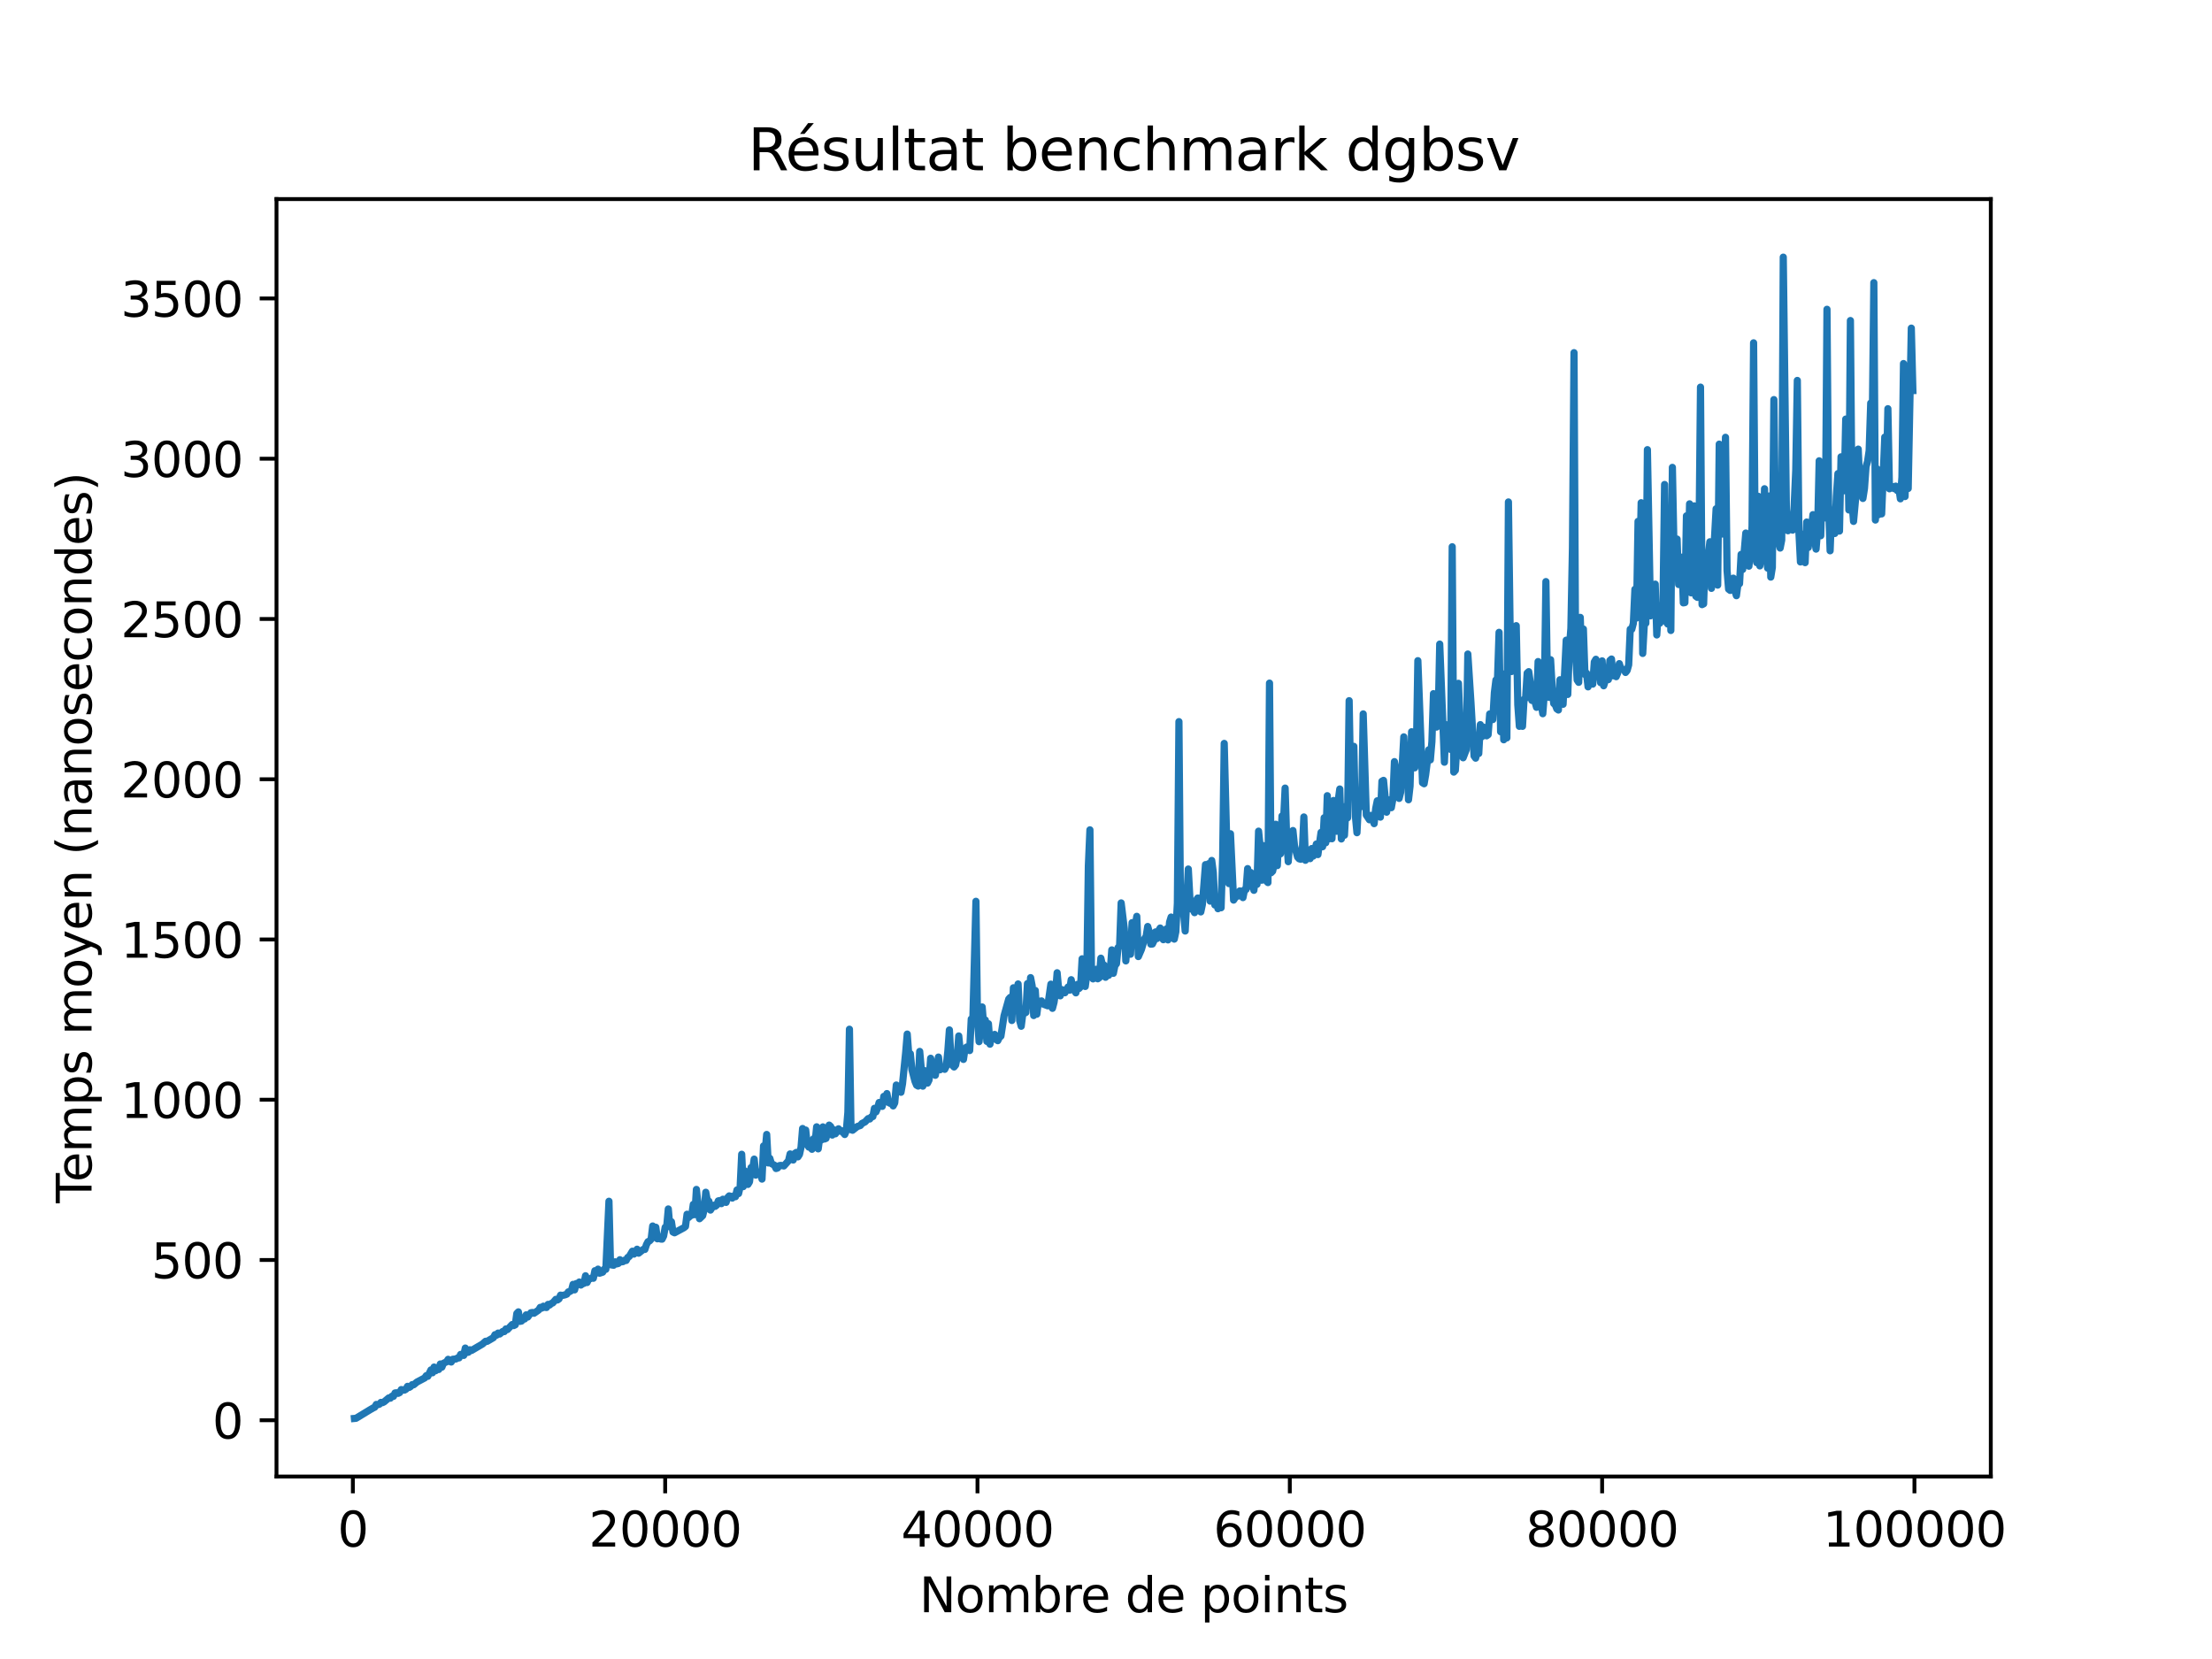 <?xml version="1.0" encoding="utf-8" standalone="no"?>
<!DOCTYPE svg PUBLIC "-//W3C//DTD SVG 1.1//EN"
  "http://www.w3.org/Graphics/SVG/1.1/DTD/svg11.dtd">
<svg xmlns:xlink="http://www.w3.org/1999/xlink" width="460.8pt" height="345.6pt" viewBox="0 0 460.8 345.6" xmlns="http://www.w3.org/2000/svg" version="1.1">
 <defs>
  <style type="text/css">*{stroke-linejoin: round; stroke-linecap: butt}</style>
 </defs>
 <g id="figure_1">
  <g id="patch_1">
   <path d="M 0 345.6 
L 460.8 345.6 
L 460.8 0 
L 0 0 
z
" style="fill: #ffffff"/>
  </g>
  <g id="axes_1">
   <g id="patch_2">
    <path d="M 57.6 307.584 
L 414.72 307.584 
L 414.72 41.472 
L 57.6 41.472 
z
" style="fill: #ffffff"/>
   </g>
   <g id="matplotlib.axis_1">
    <g id="xtick_1">
     <g id="line2d_1">
      <defs>
       <path id="m76b3c81b73" d="M 0 0 
L 0 3.5 
" style="stroke: #000000; stroke-width: 0.8"/>
      </defs>
      <g>
       <use xlink:href="#m76b3c81b73" x="73.507" y="307.584" style="stroke: #000000; stroke-width: 0.8"/>
      </g>
     </g>
     <g id="text_1">
      <!-- 0 -->
      <g transform="translate(70.326 322.182) scale(0.1 -0.1)">
       <defs>
        <path id="DejaVuSans-30" d="M 2034 4250 
Q 1547 4250 1301 3770 
Q 1056 3291 1056 2328 
Q 1056 1369 1301 889 
Q 1547 409 2034 409 
Q 2525 409 2770 889 
Q 3016 1369 3016 2328 
Q 3016 3291 2770 3770 
Q 2525 4250 2034 4250 
z
M 2034 4750 
Q 2819 4750 3233 4129 
Q 3647 3509 3647 2328 
Q 3647 1150 3233 529 
Q 2819 -91 2034 -91 
Q 1250 -91 836 529 
Q 422 1150 422 2328 
Q 422 3509 836 4129 
Q 1250 4750 2034 4750 
z
" transform="scale(0.016)"/>
       </defs>
       <use xlink:href="#DejaVuSans-30"/>
      </g>
     </g>
    </g>
    <g id="xtick_2">
     <g id="line2d_2">
      <g>
       <use xlink:href="#m76b3c81b73" x="138.568" y="307.584" style="stroke: #000000; stroke-width: 0.8"/>
      </g>
     </g>
     <g id="text_2">
      <!-- 20000 -->
      <g transform="translate(122.662 322.182) scale(0.1 -0.1)">
       <defs>
        <path id="DejaVuSans-32" d="M 1228 531 
L 3431 531 
L 3431 0 
L 469 0 
L 469 531 
Q 828 903 1448 1529 
Q 2069 2156 2228 2338 
Q 2531 2678 2651 2914 
Q 2772 3150 2772 3378 
Q 2772 3750 2511 3984 
Q 2250 4219 1831 4219 
Q 1534 4219 1204 4116 
Q 875 4013 500 3803 
L 500 4441 
Q 881 4594 1212 4672 
Q 1544 4750 1819 4750 
Q 2544 4750 2975 4387 
Q 3406 4025 3406 3419 
Q 3406 3131 3298 2873 
Q 3191 2616 2906 2266 
Q 2828 2175 2409 1742 
Q 1991 1309 1228 531 
z
" transform="scale(0.016)"/>
       </defs>
       <use xlink:href="#DejaVuSans-32"/>
       <use xlink:href="#DejaVuSans-30" x="63.623"/>
       <use xlink:href="#DejaVuSans-30" x="127.246"/>
       <use xlink:href="#DejaVuSans-30" x="190.869"/>
       <use xlink:href="#DejaVuSans-30" x="254.492"/>
      </g>
     </g>
    </g>
    <g id="xtick_3">
     <g id="line2d_3">
      <g>
       <use xlink:href="#m76b3c81b73" x="203.629" y="307.584" style="stroke: #000000; stroke-width: 0.8"/>
      </g>
     </g>
     <g id="text_3">
      <!-- 40000 -->
      <g transform="translate(187.723 322.182) scale(0.1 -0.1)">
       <defs>
        <path id="DejaVuSans-34" d="M 2419 4116 
L 825 1625 
L 2419 1625 
L 2419 4116 
z
M 2253 4666 
L 3047 4666 
L 3047 1625 
L 3713 1625 
L 3713 1100 
L 3047 1100 
L 3047 0 
L 2419 0 
L 2419 1100 
L 313 1100 
L 313 1709 
L 2253 4666 
z
" transform="scale(0.016)"/>
       </defs>
       <use xlink:href="#DejaVuSans-34"/>
       <use xlink:href="#DejaVuSans-30" x="63.623"/>
       <use xlink:href="#DejaVuSans-30" x="127.246"/>
       <use xlink:href="#DejaVuSans-30" x="190.869"/>
       <use xlink:href="#DejaVuSans-30" x="254.492"/>
      </g>
     </g>
    </g>
    <g id="xtick_4">
     <g id="line2d_4">
      <g>
       <use xlink:href="#m76b3c81b73" x="268.691" y="307.584" style="stroke: #000000; stroke-width: 0.8"/>
      </g>
     </g>
     <g id="text_4">
      <!-- 60000 -->
      <g transform="translate(252.784 322.182) scale(0.1 -0.1)">
       <defs>
        <path id="DejaVuSans-36" d="M 2113 2584 
Q 1688 2584 1439 2293 
Q 1191 2003 1191 1497 
Q 1191 994 1439 701 
Q 1688 409 2113 409 
Q 2538 409 2786 701 
Q 3034 994 3034 1497 
Q 3034 2003 2786 2293 
Q 2538 2584 2113 2584 
z
M 3366 4563 
L 3366 3988 
Q 3128 4100 2886 4159 
Q 2644 4219 2406 4219 
Q 1781 4219 1451 3797 
Q 1122 3375 1075 2522 
Q 1259 2794 1537 2939 
Q 1816 3084 2150 3084 
Q 2853 3084 3261 2657 
Q 3669 2231 3669 1497 
Q 3669 778 3244 343 
Q 2819 -91 2113 -91 
Q 1303 -91 875 529 
Q 447 1150 447 2328 
Q 447 3434 972 4092 
Q 1497 4750 2381 4750 
Q 2619 4750 2861 4703 
Q 3103 4656 3366 4563 
z
" transform="scale(0.016)"/>
       </defs>
       <use xlink:href="#DejaVuSans-36"/>
       <use xlink:href="#DejaVuSans-30" x="63.623"/>
       <use xlink:href="#DejaVuSans-30" x="127.246"/>
       <use xlink:href="#DejaVuSans-30" x="190.869"/>
       <use xlink:href="#DejaVuSans-30" x="254.492"/>
      </g>
     </g>
    </g>
    <g id="xtick_5">
     <g id="line2d_5">
      <g>
       <use xlink:href="#m76b3c81b73" x="333.752" y="307.584" style="stroke: #000000; stroke-width: 0.8"/>
      </g>
     </g>
     <g id="text_5">
      <!-- 80000 -->
      <g transform="translate(317.845 322.182) scale(0.1 -0.1)">
       <defs>
        <path id="DejaVuSans-38" d="M 2034 2216 
Q 1584 2216 1326 1975 
Q 1069 1734 1069 1313 
Q 1069 891 1326 650 
Q 1584 409 2034 409 
Q 2484 409 2743 651 
Q 3003 894 3003 1313 
Q 3003 1734 2745 1975 
Q 2488 2216 2034 2216 
z
M 1403 2484 
Q 997 2584 770 2862 
Q 544 3141 544 3541 
Q 544 4100 942 4425 
Q 1341 4750 2034 4750 
Q 2731 4750 3128 4425 
Q 3525 4100 3525 3541 
Q 3525 3141 3298 2862 
Q 3072 2584 2669 2484 
Q 3125 2378 3379 2068 
Q 3634 1759 3634 1313 
Q 3634 634 3220 271 
Q 2806 -91 2034 -91 
Q 1263 -91 848 271 
Q 434 634 434 1313 
Q 434 1759 690 2068 
Q 947 2378 1403 2484 
z
M 1172 3481 
Q 1172 3119 1398 2916 
Q 1625 2713 2034 2713 
Q 2441 2713 2670 2916 
Q 2900 3119 2900 3481 
Q 2900 3844 2670 4047 
Q 2441 4250 2034 4250 
Q 1625 4250 1398 4047 
Q 1172 3844 1172 3481 
z
" transform="scale(0.016)"/>
       </defs>
       <use xlink:href="#DejaVuSans-38"/>
       <use xlink:href="#DejaVuSans-30" x="63.623"/>
       <use xlink:href="#DejaVuSans-30" x="127.246"/>
       <use xlink:href="#DejaVuSans-30" x="190.869"/>
       <use xlink:href="#DejaVuSans-30" x="254.492"/>
      </g>
     </g>
    </g>
    <g id="xtick_6">
     <g id="line2d_6">
      <g>
       <use xlink:href="#m76b3c81b73" x="398.813" y="307.584" style="stroke: #000000; stroke-width: 0.8"/>
      </g>
     </g>
     <g id="text_6">
      <!-- 100000 -->
      <g transform="translate(379.725 322.182) scale(0.1 -0.1)">
       <defs>
        <path id="DejaVuSans-31" d="M 794 531 
L 1825 531 
L 1825 4091 
L 703 3866 
L 703 4441 
L 1819 4666 
L 2450 4666 
L 2450 531 
L 3481 531 
L 3481 0 
L 794 0 
L 794 531 
z
" transform="scale(0.016)"/>
       </defs>
       <use xlink:href="#DejaVuSans-31"/>
       <use xlink:href="#DejaVuSans-30" x="63.623"/>
       <use xlink:href="#DejaVuSans-30" x="127.246"/>
       <use xlink:href="#DejaVuSans-30" x="190.869"/>
       <use xlink:href="#DejaVuSans-30" x="254.492"/>
       <use xlink:href="#DejaVuSans-30" x="318.115"/>
      </g>
     </g>
    </g>
    <g id="text_7">
     <!-- Nombre de points -->
     <g transform="translate(191.511 335.861) scale(0.1 -0.1)">
      <defs>
       <path id="DejaVuSans-4e" d="M 628 4666 
L 1478 4666 
L 3547 763 
L 3547 4666 
L 4159 4666 
L 4159 0 
L 3309 0 
L 1241 3903 
L 1241 0 
L 628 0 
L 628 4666 
z
" transform="scale(0.016)"/>
       <path id="DejaVuSans-6f" d="M 1959 3097 
Q 1497 3097 1228 2736 
Q 959 2375 959 1747 
Q 959 1119 1226 758 
Q 1494 397 1959 397 
Q 2419 397 2687 759 
Q 2956 1122 2956 1747 
Q 2956 2369 2687 2733 
Q 2419 3097 1959 3097 
z
M 1959 3584 
Q 2709 3584 3137 3096 
Q 3566 2609 3566 1747 
Q 3566 888 3137 398 
Q 2709 -91 1959 -91 
Q 1206 -91 779 398 
Q 353 888 353 1747 
Q 353 2609 779 3096 
Q 1206 3584 1959 3584 
z
" transform="scale(0.016)"/>
       <path id="DejaVuSans-6d" d="M 3328 2828 
Q 3544 3216 3844 3400 
Q 4144 3584 4550 3584 
Q 5097 3584 5394 3201 
Q 5691 2819 5691 2113 
L 5691 0 
L 5113 0 
L 5113 2094 
Q 5113 2597 4934 2840 
Q 4756 3084 4391 3084 
Q 3944 3084 3684 2787 
Q 3425 2491 3425 1978 
L 3425 0 
L 2847 0 
L 2847 2094 
Q 2847 2600 2669 2842 
Q 2491 3084 2119 3084 
Q 1678 3084 1418 2786 
Q 1159 2488 1159 1978 
L 1159 0 
L 581 0 
L 581 3500 
L 1159 3500 
L 1159 2956 
Q 1356 3278 1631 3431 
Q 1906 3584 2284 3584 
Q 2666 3584 2933 3390 
Q 3200 3197 3328 2828 
z
" transform="scale(0.016)"/>
       <path id="DejaVuSans-62" d="M 3116 1747 
Q 3116 2381 2855 2742 
Q 2594 3103 2138 3103 
Q 1681 3103 1420 2742 
Q 1159 2381 1159 1747 
Q 1159 1113 1420 752 
Q 1681 391 2138 391 
Q 2594 391 2855 752 
Q 3116 1113 3116 1747 
z
M 1159 2969 
Q 1341 3281 1617 3432 
Q 1894 3584 2278 3584 
Q 2916 3584 3314 3078 
Q 3713 2572 3713 1747 
Q 3713 922 3314 415 
Q 2916 -91 2278 -91 
Q 1894 -91 1617 61 
Q 1341 213 1159 525 
L 1159 0 
L 581 0 
L 581 4863 
L 1159 4863 
L 1159 2969 
z
" transform="scale(0.016)"/>
       <path id="DejaVuSans-72" d="M 2631 2963 
Q 2534 3019 2420 3045 
Q 2306 3072 2169 3072 
Q 1681 3072 1420 2755 
Q 1159 2438 1159 1844 
L 1159 0 
L 581 0 
L 581 3500 
L 1159 3500 
L 1159 2956 
Q 1341 3275 1631 3429 
Q 1922 3584 2338 3584 
Q 2397 3584 2469 3576 
Q 2541 3569 2628 3553 
L 2631 2963 
z
" transform="scale(0.016)"/>
       <path id="DejaVuSans-65" d="M 3597 1894 
L 3597 1613 
L 953 1613 
Q 991 1019 1311 708 
Q 1631 397 2203 397 
Q 2534 397 2845 478 
Q 3156 559 3463 722 
L 3463 178 
Q 3153 47 2828 -22 
Q 2503 -91 2169 -91 
Q 1331 -91 842 396 
Q 353 884 353 1716 
Q 353 2575 817 3079 
Q 1281 3584 2069 3584 
Q 2775 3584 3186 3129 
Q 3597 2675 3597 1894 
z
M 3022 2063 
Q 3016 2534 2758 2815 
Q 2500 3097 2075 3097 
Q 1594 3097 1305 2825 
Q 1016 2553 972 2059 
L 3022 2063 
z
" transform="scale(0.016)"/>
       <path id="DejaVuSans-20" transform="scale(0.016)"/>
       <path id="DejaVuSans-64" d="M 2906 2969 
L 2906 4863 
L 3481 4863 
L 3481 0 
L 2906 0 
L 2906 525 
Q 2725 213 2448 61 
Q 2172 -91 1784 -91 
Q 1150 -91 751 415 
Q 353 922 353 1747 
Q 353 2572 751 3078 
Q 1150 3584 1784 3584 
Q 2172 3584 2448 3432 
Q 2725 3281 2906 2969 
z
M 947 1747 
Q 947 1113 1208 752 
Q 1469 391 1925 391 
Q 2381 391 2643 752 
Q 2906 1113 2906 1747 
Q 2906 2381 2643 2742 
Q 2381 3103 1925 3103 
Q 1469 3103 1208 2742 
Q 947 2381 947 1747 
z
" transform="scale(0.016)"/>
       <path id="DejaVuSans-70" d="M 1159 525 
L 1159 -1331 
L 581 -1331 
L 581 3500 
L 1159 3500 
L 1159 2969 
Q 1341 3281 1617 3432 
Q 1894 3584 2278 3584 
Q 2916 3584 3314 3078 
Q 3713 2572 3713 1747 
Q 3713 922 3314 415 
Q 2916 -91 2278 -91 
Q 1894 -91 1617 61 
Q 1341 213 1159 525 
z
M 3116 1747 
Q 3116 2381 2855 2742 
Q 2594 3103 2138 3103 
Q 1681 3103 1420 2742 
Q 1159 2381 1159 1747 
Q 1159 1113 1420 752 
Q 1681 391 2138 391 
Q 2594 391 2855 752 
Q 3116 1113 3116 1747 
z
" transform="scale(0.016)"/>
       <path id="DejaVuSans-69" d="M 603 3500 
L 1178 3500 
L 1178 0 
L 603 0 
L 603 3500 
z
M 603 4863 
L 1178 4863 
L 1178 4134 
L 603 4134 
L 603 4863 
z
" transform="scale(0.016)"/>
       <path id="DejaVuSans-6e" d="M 3513 2113 
L 3513 0 
L 2938 0 
L 2938 2094 
Q 2938 2591 2744 2837 
Q 2550 3084 2163 3084 
Q 1697 3084 1428 2787 
Q 1159 2491 1159 1978 
L 1159 0 
L 581 0 
L 581 3500 
L 1159 3500 
L 1159 2956 
Q 1366 3272 1645 3428 
Q 1925 3584 2291 3584 
Q 2894 3584 3203 3211 
Q 3513 2838 3513 2113 
z
" transform="scale(0.016)"/>
       <path id="DejaVuSans-74" d="M 1172 4494 
L 1172 3500 
L 2356 3500 
L 2356 3053 
L 1172 3053 
L 1172 1153 
Q 1172 725 1289 603 
Q 1406 481 1766 481 
L 2356 481 
L 2356 0 
L 1766 0 
Q 1100 0 847 248 
Q 594 497 594 1153 
L 594 3053 
L 172 3053 
L 172 3500 
L 594 3500 
L 594 4494 
L 1172 4494 
z
" transform="scale(0.016)"/>
       <path id="DejaVuSans-73" d="M 2834 3397 
L 2834 2853 
Q 2591 2978 2328 3040 
Q 2066 3103 1784 3103 
Q 1356 3103 1142 2972 
Q 928 2841 928 2578 
Q 928 2378 1081 2264 
Q 1234 2150 1697 2047 
L 1894 2003 
Q 2506 1872 2764 1633 
Q 3022 1394 3022 966 
Q 3022 478 2636 193 
Q 2250 -91 1575 -91 
Q 1294 -91 989 -36 
Q 684 19 347 128 
L 347 722 
Q 666 556 975 473 
Q 1284 391 1588 391 
Q 1994 391 2212 530 
Q 2431 669 2431 922 
Q 2431 1156 2273 1281 
Q 2116 1406 1581 1522 
L 1381 1569 
Q 847 1681 609 1914 
Q 372 2147 372 2553 
Q 372 3047 722 3315 
Q 1072 3584 1716 3584 
Q 2034 3584 2315 3537 
Q 2597 3491 2834 3397 
z
" transform="scale(0.016)"/>
      </defs>
      <use xlink:href="#DejaVuSans-4e"/>
      <use xlink:href="#DejaVuSans-6f" x="74.805"/>
      <use xlink:href="#DejaVuSans-6d" x="135.986"/>
      <use xlink:href="#DejaVuSans-62" x="233.398"/>
      <use xlink:href="#DejaVuSans-72" x="296.875"/>
      <use xlink:href="#DejaVuSans-65" x="335.738"/>
      <use xlink:href="#DejaVuSans-20" x="397.262"/>
      <use xlink:href="#DejaVuSans-64" x="429.049"/>
      <use xlink:href="#DejaVuSans-65" x="492.525"/>
      <use xlink:href="#DejaVuSans-20" x="554.049"/>
      <use xlink:href="#DejaVuSans-70" x="585.836"/>
      <use xlink:href="#DejaVuSans-6f" x="649.312"/>
      <use xlink:href="#DejaVuSans-69" x="710.494"/>
      <use xlink:href="#DejaVuSans-6e" x="738.277"/>
      <use xlink:href="#DejaVuSans-74" x="801.656"/>
      <use xlink:href="#DejaVuSans-73" x="840.865"/>
     </g>
    </g>
   </g>
   <g id="matplotlib.axis_2">
    <g id="ytick_1">
     <g id="line2d_7">
      <defs>
       <path id="m9dacb3233c" d="M 0 0 
L -3.5 0 
" style="stroke: #000000; stroke-width: 0.8"/>
      </defs>
      <g>
       <use xlink:href="#m9dacb3233c" x="57.6" y="295.865" style="stroke: #000000; stroke-width: 0.8"/>
      </g>
     </g>
     <g id="text_8">
      <!-- 0 -->
      <g transform="translate(44.237 299.664) scale(0.1 -0.1)">
       <use xlink:href="#DejaVuSans-30"/>
      </g>
     </g>
    </g>
    <g id="ytick_2">
     <g id="line2d_8">
      <g>
       <use xlink:href="#m9dacb3233c" x="57.6" y="262.481" style="stroke: #000000; stroke-width: 0.8"/>
      </g>
     </g>
     <g id="text_9">
      <!-- 500 -->
      <g transform="translate(31.512 266.28) scale(0.1 -0.1)">
       <defs>
        <path id="DejaVuSans-35" d="M 691 4666 
L 3169 4666 
L 3169 4134 
L 1269 4134 
L 1269 2991 
Q 1406 3038 1543 3061 
Q 1681 3084 1819 3084 
Q 2600 3084 3056 2656 
Q 3513 2228 3513 1497 
Q 3513 744 3044 326 
Q 2575 -91 1722 -91 
Q 1428 -91 1123 -41 
Q 819 9 494 109 
L 494 744 
Q 775 591 1075 516 
Q 1375 441 1709 441 
Q 2250 441 2565 725 
Q 2881 1009 2881 1497 
Q 2881 1984 2565 2268 
Q 2250 2553 1709 2553 
Q 1456 2553 1204 2497 
Q 953 2441 691 2322 
L 691 4666 
z
" transform="scale(0.016)"/>
       </defs>
       <use xlink:href="#DejaVuSans-35"/>
       <use xlink:href="#DejaVuSans-30" x="63.623"/>
       <use xlink:href="#DejaVuSans-30" x="127.246"/>
      </g>
     </g>
    </g>
    <g id="ytick_3">
     <g id="line2d_9">
      <g>
       <use xlink:href="#m9dacb3233c" x="57.6" y="229.096" style="stroke: #000000; stroke-width: 0.8"/>
      </g>
     </g>
     <g id="text_10">
      <!-- 1000 -->
      <g transform="translate(25.15 232.896) scale(0.1 -0.1)">
       <use xlink:href="#DejaVuSans-31"/>
       <use xlink:href="#DejaVuSans-30" x="63.623"/>
       <use xlink:href="#DejaVuSans-30" x="127.246"/>
       <use xlink:href="#DejaVuSans-30" x="190.869"/>
      </g>
     </g>
    </g>
    <g id="ytick_4">
     <g id="line2d_10">
      <g>
       <use xlink:href="#m9dacb3233c" x="57.6" y="195.712" style="stroke: #000000; stroke-width: 0.8"/>
      </g>
     </g>
     <g id="text_11">
      <!-- 1500 -->
      <g transform="translate(25.15 199.511) scale(0.1 -0.1)">
       <use xlink:href="#DejaVuSans-31"/>
       <use xlink:href="#DejaVuSans-35" x="63.623"/>
       <use xlink:href="#DejaVuSans-30" x="127.246"/>
       <use xlink:href="#DejaVuSans-30" x="190.869"/>
      </g>
     </g>
    </g>
    <g id="ytick_5">
     <g id="line2d_11">
      <g>
       <use xlink:href="#m9dacb3233c" x="57.6" y="162.328" style="stroke: #000000; stroke-width: 0.8"/>
      </g>
     </g>
     <g id="text_12">
      <!-- 2000 -->
      <g transform="translate(25.15 166.127) scale(0.1 -0.1)">
       <use xlink:href="#DejaVuSans-32"/>
       <use xlink:href="#DejaVuSans-30" x="63.623"/>
       <use xlink:href="#DejaVuSans-30" x="127.246"/>
       <use xlink:href="#DejaVuSans-30" x="190.869"/>
      </g>
     </g>
    </g>
    <g id="ytick_6">
     <g id="line2d_12">
      <g>
       <use xlink:href="#m9dacb3233c" x="57.6" y="128.943" style="stroke: #000000; stroke-width: 0.8"/>
      </g>
     </g>
     <g id="text_13">
      <!-- 2500 -->
      <g transform="translate(25.15 132.743) scale(0.1 -0.1)">
       <use xlink:href="#DejaVuSans-32"/>
       <use xlink:href="#DejaVuSans-35" x="63.623"/>
       <use xlink:href="#DejaVuSans-30" x="127.246"/>
       <use xlink:href="#DejaVuSans-30" x="190.869"/>
      </g>
     </g>
    </g>
    <g id="ytick_7">
     <g id="line2d_13">
      <g>
       <use xlink:href="#m9dacb3233c" x="57.6" y="95.559" style="stroke: #000000; stroke-width: 0.8"/>
      </g>
     </g>
     <g id="text_14">
      <!-- 3000 -->
      <g transform="translate(25.15 99.358) scale(0.1 -0.1)">
       <defs>
        <path id="DejaVuSans-33" d="M 2597 2516 
Q 3050 2419 3304 2112 
Q 3559 1806 3559 1356 
Q 3559 666 3084 287 
Q 2609 -91 1734 -91 
Q 1441 -91 1130 -33 
Q 819 25 488 141 
L 488 750 
Q 750 597 1062 519 
Q 1375 441 1716 441 
Q 2309 441 2620 675 
Q 2931 909 2931 1356 
Q 2931 1769 2642 2001 
Q 2353 2234 1838 2234 
L 1294 2234 
L 1294 2753 
L 1863 2753 
Q 2328 2753 2575 2939 
Q 2822 3125 2822 3475 
Q 2822 3834 2567 4026 
Q 2313 4219 1838 4219 
Q 1578 4219 1281 4162 
Q 984 4106 628 3988 
L 628 4550 
Q 988 4650 1302 4700 
Q 1616 4750 1894 4750 
Q 2613 4750 3031 4423 
Q 3450 4097 3450 3541 
Q 3450 3153 3228 2886 
Q 3006 2619 2597 2516 
z
" transform="scale(0.016)"/>
       </defs>
       <use xlink:href="#DejaVuSans-33"/>
       <use xlink:href="#DejaVuSans-30" x="63.623"/>
       <use xlink:href="#DejaVuSans-30" x="127.246"/>
       <use xlink:href="#DejaVuSans-30" x="190.869"/>
      </g>
     </g>
    </g>
    <g id="ytick_8">
     <g id="line2d_14">
      <g>
       <use xlink:href="#m9dacb3233c" x="57.6" y="62.174" style="stroke: #000000; stroke-width: 0.8"/>
      </g>
     </g>
     <g id="text_15">
      <!-- 3500 -->
      <g transform="translate(25.15 65.974) scale(0.1 -0.1)">
       <use xlink:href="#DejaVuSans-33"/>
       <use xlink:href="#DejaVuSans-35" x="63.623"/>
       <use xlink:href="#DejaVuSans-30" x="127.246"/>
       <use xlink:href="#DejaVuSans-30" x="190.869"/>
      </g>
     </g>
    </g>
    <g id="text_16">
     <!-- Temps moyen (nanosecondes) -->
     <g transform="translate(19.07 250.647) rotate(-90) scale(0.1 -0.1)">
      <defs>
       <path id="DejaVuSans-54" d="M -19 4666 
L 3928 4666 
L 3928 4134 
L 2272 4134 
L 2272 0 
L 1638 0 
L 1638 4134 
L -19 4134 
L -19 4666 
z
" transform="scale(0.016)"/>
       <path id="DejaVuSans-79" d="M 2059 -325 
Q 1816 -950 1584 -1140 
Q 1353 -1331 966 -1331 
L 506 -1331 
L 506 -850 
L 844 -850 
Q 1081 -850 1212 -737 
Q 1344 -625 1503 -206 
L 1606 56 
L 191 3500 
L 800 3500 
L 1894 763 
L 2988 3500 
L 3597 3500 
L 2059 -325 
z
" transform="scale(0.016)"/>
       <path id="DejaVuSans-28" d="M 1984 4856 
Q 1566 4138 1362 3434 
Q 1159 2731 1159 2009 
Q 1159 1288 1364 580 
Q 1569 -128 1984 -844 
L 1484 -844 
Q 1016 -109 783 600 
Q 550 1309 550 2009 
Q 550 2706 781 3412 
Q 1013 4119 1484 4856 
L 1984 4856 
z
" transform="scale(0.016)"/>
       <path id="DejaVuSans-61" d="M 2194 1759 
Q 1497 1759 1228 1600 
Q 959 1441 959 1056 
Q 959 750 1161 570 
Q 1363 391 1709 391 
Q 2188 391 2477 730 
Q 2766 1069 2766 1631 
L 2766 1759 
L 2194 1759 
z
M 3341 1997 
L 3341 0 
L 2766 0 
L 2766 531 
Q 2569 213 2275 61 
Q 1981 -91 1556 -91 
Q 1019 -91 701 211 
Q 384 513 384 1019 
Q 384 1609 779 1909 
Q 1175 2209 1959 2209 
L 2766 2209 
L 2766 2266 
Q 2766 2663 2505 2880 
Q 2244 3097 1772 3097 
Q 1472 3097 1187 3025 
Q 903 2953 641 2809 
L 641 3341 
Q 956 3463 1253 3523 
Q 1550 3584 1831 3584 
Q 2591 3584 2966 3190 
Q 3341 2797 3341 1997 
z
" transform="scale(0.016)"/>
       <path id="DejaVuSans-63" d="M 3122 3366 
L 3122 2828 
Q 2878 2963 2633 3030 
Q 2388 3097 2138 3097 
Q 1578 3097 1268 2742 
Q 959 2388 959 1747 
Q 959 1106 1268 751 
Q 1578 397 2138 397 
Q 2388 397 2633 464 
Q 2878 531 3122 666 
L 3122 134 
Q 2881 22 2623 -34 
Q 2366 -91 2075 -91 
Q 1284 -91 818 406 
Q 353 903 353 1747 
Q 353 2603 823 3093 
Q 1294 3584 2113 3584 
Q 2378 3584 2631 3529 
Q 2884 3475 3122 3366 
z
" transform="scale(0.016)"/>
       <path id="DejaVuSans-29" d="M 513 4856 
L 1013 4856 
Q 1481 4119 1714 3412 
Q 1947 2706 1947 2009 
Q 1947 1309 1714 600 
Q 1481 -109 1013 -844 
L 513 -844 
Q 928 -128 1133 580 
Q 1338 1288 1338 2009 
Q 1338 2731 1133 3434 
Q 928 4138 513 4856 
z
" transform="scale(0.016)"/>
      </defs>
      <use xlink:href="#DejaVuSans-54"/>
      <use xlink:href="#DejaVuSans-65" x="44.084"/>
      <use xlink:href="#DejaVuSans-6d" x="105.607"/>
      <use xlink:href="#DejaVuSans-70" x="203.02"/>
      <use xlink:href="#DejaVuSans-73" x="266.496"/>
      <use xlink:href="#DejaVuSans-20" x="318.596"/>
      <use xlink:href="#DejaVuSans-6d" x="350.383"/>
      <use xlink:href="#DejaVuSans-6f" x="447.795"/>
      <use xlink:href="#DejaVuSans-79" x="508.977"/>
      <use xlink:href="#DejaVuSans-65" x="568.156"/>
      <use xlink:href="#DejaVuSans-6e" x="629.68"/>
      <use xlink:href="#DejaVuSans-20" x="693.059"/>
      <use xlink:href="#DejaVuSans-28" x="724.846"/>
      <use xlink:href="#DejaVuSans-6e" x="763.859"/>
      <use xlink:href="#DejaVuSans-61" x="827.238"/>
      <use xlink:href="#DejaVuSans-6e" x="888.518"/>
      <use xlink:href="#DejaVuSans-6f" x="951.896"/>
      <use xlink:href="#DejaVuSans-73" x="1013.078"/>
      <use xlink:href="#DejaVuSans-65" x="1065.178"/>
      <use xlink:href="#DejaVuSans-63" x="1126.701"/>
      <use xlink:href="#DejaVuSans-6f" x="1181.682"/>
      <use xlink:href="#DejaVuSans-6e" x="1242.863"/>
      <use xlink:href="#DejaVuSans-64" x="1306.242"/>
      <use xlink:href="#DejaVuSans-65" x="1369.719"/>
      <use xlink:href="#DejaVuSans-73" x="1431.242"/>
      <use xlink:href="#DejaVuSans-29" x="1483.342"/>
     </g>
    </g>
   </g>
   <g id="line2d_15">
    <path d="M 73.833 295.488 
L 74.158 295.458 
L 77.086 293.679 
L 77.736 293.301 
L 78.062 293.151 
L 78.387 292.57 
L 78.712 292.627 
L 79.038 292.52 
L 79.363 292.143 
L 79.688 292.196 
L 80.014 292.033 
L 80.989 291.215 
L 81.315 291.272 
L 81.64 290.864 
L 81.965 290.888 
L 82.291 290.18 
L 82.616 290.14 
L 82.941 290.26 
L 83.267 290.093 
L 83.592 289.472 
L 84.242 289.586 
L 84.568 289.402 
L 84.893 288.801 
L 85.218 289.038 
L 85.544 288.841 
L 85.869 288.444 
L 86.194 288.461 
L 86.845 287.913 
L 88.471 287.055 
L 88.797 286.581 
L 89.122 286.708 
L 89.773 285.379 
L 90.098 285.977 
L 90.423 284.782 
L 90.749 285.549 
L 91.074 284.925 
L 91.399 285.289 
L 91.725 284.147 
L 92.05 284.805 
L 92.375 284 
L 93.026 283.697 
L 93.351 283.172 
L 93.676 283.603 
L 94.002 283.733 
L 94.327 283.159 
L 94.978 283.099 
L 95.303 282.902 
L 95.628 282.875 
L 95.953 282.151 
L 96.604 282.358 
L 96.929 280.826 
L 97.255 281.754 
L 97.58 281.687 
L 97.905 281.183 
L 98.231 281.326 
L 100.508 279.984 
L 101.158 279.413 
L 101.484 279.423 
L 102.785 278.659 
L 103.11 278.041 
L 103.435 278.141 
L 103.761 277.707 
L 104.086 277.904 
L 104.737 277.364 
L 105.062 277.394 
L 105.387 276.839 
L 105.713 276.97 
L 106.689 275.928 
L 107.014 276.142 
L 107.339 275.981 
L 107.664 273.625 
L 107.99 273.287 
L 108.315 275.267 
L 108.64 275.2 
L 108.966 274.763 
L 109.291 274.773 
L 109.616 273.908 
L 109.942 274.359 
L 110.592 273.471 
L 110.918 273.414 
L 111.243 273.574 
L 112.219 272.9 
L 112.544 272.353 
L 112.869 272.5 
L 113.195 272.106 
L 113.52 272.343 
L 113.845 272.376 
L 114.171 271.728 
L 114.496 271.862 
L 114.821 271.551 
L 115.146 271.428 
L 115.797 270.67 
L 116.122 270.81 
L 116.448 270.587 
L 116.773 269.802 
L 117.098 269.882 
L 117.749 269.725 
L 118.074 269.592 
L 118.4 269.118 
L 118.725 269.044 
L 119.05 268.814 
L 119.375 267.559 
L 119.701 268.704 
L 120.026 267.398 
L 120.351 267.398 
L 120.677 267.068 
L 121.002 267.702 
L 121.327 267.445 
L 121.653 267.345 
L 121.978 265.766 
L 122.303 267.171 
L 122.629 266.457 
L 122.954 266.394 
L 123.279 266.213 
L 123.604 266.287 
L 123.93 264.714 
L 124.255 265.222 
L 124.58 264.387 
L 124.906 265.228 
L 125.556 265.015 
L 125.882 264.387 
L 126.207 264.424 
L 126.857 250.245 
L 127.183 263.472 
L 127.833 263.573 
L 128.159 262.858 
L 128.484 263.292 
L 128.809 263.202 
L 129.135 262.421 
L 129.46 262.865 
L 129.785 262.818 
L 130.111 262.521 
L 130.436 262.584 
L 130.761 261.96 
L 131.086 261.743 
L 131.737 260.648 
L 132.062 261.252 
L 132.388 260.938 
L 132.713 260.237 
L 133.038 261.059 
L 134.014 260.264 
L 134.339 260.281 
L 134.665 259.289 
L 134.99 258.665 
L 135.315 258.511 
L 135.641 258.151 
L 135.966 255.397 
L 136.291 256.442 
L 136.617 255.657 
L 136.942 258.067 
L 137.267 257.944 
L 137.593 258.111 
L 137.918 258.138 
L 138.243 257.487 
L 138.568 255.67 
L 138.894 255.407 
L 139.219 251.848 
L 139.544 255.554 
L 139.87 254.512 
L 140.195 256.655 
L 140.52 256.812 
L 142.472 255.757 
L 142.797 255.49 
L 143.123 252.95 
L 143.448 253.624 
L 143.773 253.297 
L 144.099 253.157 
L 144.424 250.896 
L 144.749 253.036 
L 145.075 247.778 
L 145.725 253.881 
L 146.376 253.253 
L 146.701 251.978 
L 147.026 248.369 
L 147.352 250.102 
L 147.677 250.239 
L 148.002 252.082 
L 148.653 251.08 
L 148.978 251.31 
L 149.304 251.053 
L 149.629 250.165 
L 149.954 250.095 
L 150.279 250.74 
L 150.605 249.818 
L 150.93 249.912 
L 151.255 250.479 
L 151.581 249.481 
L 151.906 249.127 
L 152.231 249.217 
L 152.557 249.578 
L 152.882 249.114 
L 153.207 249.294 
L 153.532 247.885 
L 153.858 248.643 
L 154.183 247.261 
L 154.508 240.454 
L 154.834 247.194 
L 155.159 243.919 
L 155.484 246.186 
L 155.81 246.733 
L 156.135 246.203 
L 156.46 243.225 
L 156.786 243.559 
L 157.111 241.465 
L 157.436 244.797 
L 157.761 244.106 
L 158.087 244.376 
L 158.412 244.383 
L 158.737 245.625 
L 159.063 238.715 
L 159.388 239.876 
L 159.713 236.328 
L 160.039 242.263 
L 160.364 241.298 
L 160.689 242.387 
L 161.34 242.737 
L 161.665 243.422 
L 161.99 243.308 
L 162.316 242.837 
L 162.641 242.767 
L 163.292 242.888 
L 164.268 241.799 
L 164.593 240.384 
L 164.918 241.545 
L 165.243 241.649 
L 165.569 240.284 
L 165.894 240.07 
L 166.219 240.998 
L 166.545 240.494 
L 166.87 239.005 
L 167.195 235.089 
L 167.521 237.743 
L 167.846 235.413 
L 168.171 238.461 
L 168.497 238.968 
L 168.822 238.654 
L 169.147 239.416 
L 169.472 237.229 
L 169.798 238.02 
L 170.123 234.738 
L 170.448 239.325 
L 170.774 236.912 
L 171.099 237.483 
L 171.424 234.752 
L 171.75 237.279 
L 172.075 237.149 
L 172.725 234.381 
L 173.051 234.678 
L 173.376 236.454 
L 173.701 235.346 
L 174.027 236.194 
L 174.677 235.149 
L 175.003 235.656 
L 175.328 235.546 
L 175.979 236.338 
L 176.304 235.543 
L 176.629 231.714 
L 176.954 214.404 
L 177.28 235.339 
L 177.605 235.45 
L 178.581 234.678 
L 179.232 234.458 
L 179.557 234.041 
L 180.208 233.717 
L 180.858 233.026 
L 181.183 233.113 
L 181.509 232.672 
L 181.834 232.602 
L 182.159 230.886 
L 182.485 231.627 
L 182.81 230.846 
L 183.135 229.671 
L 183.461 229.901 
L 183.786 230.479 
L 184.111 228.395 
L 184.436 229.54 
L 184.762 227.811 
L 185.087 229.651 
L 185.412 229.834 
L 185.738 229.667 
L 186.063 230.378 
L 186.388 229.761 
L 186.714 226.032 
L 187.039 227.35 
L 187.364 227.1 
L 187.69 227.541 
L 188.015 225.735 
L 188.665 219.291 
L 188.991 215.416 
L 189.316 219.749 
L 189.641 219.512 
L 189.967 222.817 
L 190.617 225.291 
L 190.943 226.062 
L 191.268 226.245 
L 191.593 219.028 
L 192.244 226.269 
L 192.569 223.014 
L 193.22 225.631 
L 193.545 224.977 
L 193.87 220.457 
L 194.196 221.879 
L 194.521 222.4 
L 194.846 224.002 
L 195.497 220.206 
L 195.822 222.86 
L 196.147 222.283 
L 196.798 222.76 
L 197.123 222.112 
L 197.449 219.014 
L 197.774 214.551 
L 198.099 220.56 
L 198.425 221.932 
L 198.75 222.269 
L 199.075 221.859 
L 199.401 220.21 
L 199.726 215.806 
L 200.051 219.145 
L 200.376 219.098 
L 200.702 220.694 
L 201.027 218.517 
L 201.352 218.123 
L 201.678 218.664 
L 202.003 218.847 
L 202.328 212.287 
L 202.654 212.698 
L 203.304 187.757 
L 203.629 212.164 
L 203.955 216.995 
L 204.28 213.99 
L 204.605 209.767 
L 204.931 213.713 
L 205.256 212.488 
L 205.581 216.941 
L 205.907 213.259 
L 206.232 217.522 
L 206.557 215.596 
L 206.883 216.173 
L 207.208 215.486 
L 207.533 216.551 
L 207.858 216.791 
L 208.184 216.11 
L 208.509 215.846 
L 209.16 211.61 
L 210.136 208.124 
L 210.461 207.764 
L 210.786 212.585 
L 211.112 205.774 
L 211.437 208.852 
L 212.087 204.976 
L 212.413 212.595 
L 212.738 213.786 
L 213.063 211.256 
L 213.714 210.915 
L 214.039 204.899 
L 214.365 208.348 
L 214.69 203.661 
L 215.015 205.353 
L 215.34 211.556 
L 215.666 206.332 
L 215.991 211.273 
L 216.316 208.639 
L 216.967 208.512 
L 217.292 209.159 
L 218.268 209.53 
L 218.919 205.016 
L 219.244 210.054 
L 219.569 208.825 
L 219.895 206.682 
L 220.22 202.643 
L 220.545 206.205 
L 220.871 207.45 
L 221.196 206.148 
L 221.521 206.278 
L 221.847 206.806 
L 222.497 205.611 
L 222.822 206.272 
L 223.148 204.092 
L 223.473 205.831 
L 224.124 206.829 
L 224.449 205.07 
L 224.774 205.928 
L 225.1 205.58 
L 225.425 199.738 
L 225.75 203.868 
L 226.076 205.5 
L 226.401 203.087 
L 226.726 180.379 
L 227.051 172.87 
L 227.377 202.576 
L 227.702 203.918 
L 228.027 203.624 
L 228.353 201.928 
L 228.678 203.898 
L 229.003 203.678 
L 229.329 199.608 
L 229.654 200.993 
L 229.979 201.03 
L 230.305 203.584 
L 230.63 202.716 
L 230.955 203.177 
L 231.28 202.332 
L 231.606 197.879 
L 231.931 202.76 
L 232.256 201.157 
L 232.582 200.763 
L 232.907 197.408 
L 233.232 197.108 
L 233.558 188.094 
L 234.208 193.442 
L 234.533 200.172 
L 234.859 195.462 
L 235.184 197.915 
L 235.509 198.783 
L 235.835 192.203 
L 236.16 196.52 
L 236.485 192.911 
L 236.811 190.888 
L 237.136 199.271 
L 237.787 197.759 
L 238.437 195.552 
L 238.762 195.061 
L 239.088 193.005 
L 239.413 194.146 
L 239.738 196.687 
L 240.064 196.654 
L 240.389 195.982 
L 240.714 194.14 
L 241.04 195.508 
L 241.365 193.876 
L 241.69 193.328 
L 242.015 194.25 
L 242.341 195.755 
L 242.666 195.355 
L 242.991 193.509 
L 243.317 195.799 
L 243.642 192.1 
L 243.967 191.042 
L 244.293 192.107 
L 244.618 195.635 
L 244.943 194.126 
L 245.269 188.151 
L 245.594 150.329 
L 245.919 189.636 
L 246.244 186.571 
L 246.895 193.949 
L 247.546 181.036 
L 247.871 187.022 
L 248.196 189.372 
L 248.522 189.426 
L 248.847 190.124 
L 249.172 187.633 
L 249.498 187.082 
L 249.823 187.129 
L 250.148 189.967 
L 250.473 188.444 
L 251.124 180.118 
L 251.449 180.806 
L 251.775 179.928 
L 252.1 187.727 
L 252.425 179.25 
L 252.751 181.747 
L 253.076 188.528 
L 253.401 187.813 
L 253.726 189.302 
L 254.052 188.708 
L 254.377 189.105 
L 254.702 178.559 
L 255.028 154.866 
L 255.678 180.452 
L 256.004 184.068 
L 256.329 173.685 
L 256.98 187.503 
L 257.63 186.518 
L 257.955 186.658 
L 258.281 185.59 
L 258.606 186.161 
L 258.931 186.989 
L 259.257 185.34 
L 259.582 185.289 
L 259.907 180.946 
L 260.233 184.638 
L 260.558 181.754 
L 260.883 182.826 
L 261.208 185.466 
L 261.534 182.261 
L 261.859 184.224 
L 262.184 173.144 
L 262.51 176.272 
L 262.835 183.367 
L 263.16 176.155 
L 263.811 183.537 
L 264.136 183.854 
L 264.462 142.304 
L 264.787 181.811 
L 265.112 181.487 
L 265.437 180.041 
L 265.763 171.709 
L 266.088 180.319 
L 266.413 173.318 
L 266.739 177.878 
L 267.064 169.983 
L 267.389 170.938 
L 267.715 164.174 
L 268.04 174.76 
L 268.365 179.504 
L 268.691 174.93 
L 269.016 174.253 
L 269.341 173.017 
L 269.666 176.145 
L 270.317 178.552 
L 270.642 178.906 
L 270.968 178.997 
L 271.293 177.387 
L 271.618 170.19 
L 271.944 179.213 
L 272.269 177.077 
L 272.594 178.396 
L 272.919 178.873 
L 273.245 176.77 
L 273.57 178.339 
L 274.221 175.828 
L 274.546 178.025 
L 275.197 173.398 
L 275.522 176.386 
L 275.847 170.353 
L 276.173 175.571 
L 276.498 165.756 
L 276.823 174.763 
L 277.148 173.118 
L 277.474 174.723 
L 277.799 166.758 
L 278.124 170.981 
L 278.45 173.161 
L 278.775 166.721 
L 279.1 164.364 
L 279.426 174.77 
L 279.751 172.587 
L 280.076 173.996 
L 280.402 167.92 
L 280.727 170.373 
L 281.052 145.966 
L 281.377 163.927 
L 281.703 165.606 
L 282.028 155.477 
L 282.353 170.026 
L 282.679 173.468 
L 283.004 167.162 
L 283.329 166.858 
L 283.655 168.023 
L 283.98 148.72 
L 284.63 169.796 
L 285.281 170.774 
L 285.606 169.866 
L 285.932 170.527 
L 286.257 171.582 
L 286.582 168.427 
L 286.908 166.821 
L 287.233 167.843 
L 287.558 170.226 
L 287.884 162.748 
L 288.209 162.565 
L 288.859 169.192 
L 289.185 166.598 
L 289.51 167.879 
L 289.835 168.257 
L 290.161 166.451 
L 290.486 158.662 
L 290.811 160.431 
L 291.137 165.947 
L 291.462 166.32 
L 291.787 165.018 
L 292.438 153.504 
L 292.763 159.503 
L 293.088 156.395 
L 293.414 166.608 
L 293.739 163.77 
L 294.064 152.436 
L 294.39 152.64 
L 294.715 159.951 
L 295.04 157.637 
L 295.366 137.63 
L 296.341 163.065 
L 296.667 163.269 
L 296.992 161.38 
L 297.643 156.192 
L 297.968 158.298 
L 298.293 154.482 
L 298.619 144.5 
L 298.944 150.463 
L 299.269 151.461 
L 299.595 149.478 
L 299.92 134.175 
L 300.896 158.782 
L 301.221 150.96 
L 301.546 155.31 
L 301.872 155.083 
L 302.197 156.122 
L 302.522 113.9 
L 302.848 160.842 
L 303.173 160.475 
L 303.498 155.394 
L 303.823 142.35 
L 304.149 150.359 
L 304.799 157.858 
L 305.45 156.165 
L 305.775 136.248 
L 306.426 146.32 
L 307.077 157.484 
L 307.402 157.938 
L 307.727 156.372 
L 308.052 156.973 
L 308.378 150.954 
L 308.703 153.474 
L 309.028 151.474 
L 309.354 152.676 
L 309.679 153.287 
L 310.004 153.047 
L 310.33 148.724 
L 310.655 149.084 
L 310.98 149.902 
L 311.305 144.297 
L 311.631 141.653 
L 311.956 141.513 
L 312.281 131.728 
L 312.607 152.433 
L 312.932 140.354 
L 313.257 154.108 
L 313.583 152.96 
L 313.908 153.718 
L 314.233 104.566 
L 314.559 129.22 
L 314.884 139.887 
L 315.209 136.812 
L 315.534 137.72 
L 315.86 130.339 
L 316.185 146.817 
L 316.51 151.311 
L 316.836 147.842 
L 317.161 151.311 
L 317.486 145.679 
L 317.812 145.455 
L 318.137 140.214 
L 318.462 139.92 
L 318.788 142.157 
L 319.113 145.909 
L 319.438 144.28 
L 319.763 146.186 
L 320.089 147.351 
L 320.414 137.814 
L 320.739 141.282 
L 321.065 146.801 
L 321.39 148.68 
L 321.715 144.447 
L 322.041 121.158 
L 322.366 143.072 
L 322.691 145.272 
L 323.016 137.43 
L 323.342 143.078 
L 323.667 146.55 
L 323.992 146.824 
L 324.318 147.672 
L 324.643 147.909 
L 324.968 141.603 
L 325.294 145.085 
L 325.619 146.71 
L 326.27 133.363 
L 326.595 144.667 
L 326.92 135.053 
L 327.245 130.89 
L 327.571 114.137 
L 327.896 73.468 
L 328.221 136.037 
L 328.547 141.653 
L 328.872 142.143 
L 329.197 128.609 
L 329.523 138.104 
L 329.848 131.036 
L 330.173 140.511 
L 330.498 140.217 
L 330.824 143.085 
L 331.149 140.975 
L 331.474 141.529 
L 331.8 142.514 
L 332.125 137.897 
L 332.45 137.339 
L 332.776 138.651 
L 333.101 138.808 
L 333.426 142.204 
L 333.752 137.67 
L 334.077 142.858 
L 334.727 140.771 
L 335.053 141.576 
L 335.378 137.58 
L 335.703 137.289 
L 336.029 140.785 
L 336.354 139.777 
L 336.679 140.965 
L 337.005 140.194 
L 337.33 138.244 
L 337.655 139.292 
L 338.306 139.506 
L 338.631 140.084 
L 338.956 139.686 
L 339.282 138.505 
L 339.607 131.073 
L 339.932 131.09 
L 340.258 129.835 
L 340.583 122.754 
L 340.908 128.753 
L 341.234 108.609 
L 341.559 120.297 
L 341.884 104.73 
L 342.209 136.124 
L 342.535 130.138 
L 342.86 129.831 
L 343.185 93.673 
L 343.836 128.289 
L 344.161 127.1 
L 344.487 126.603 
L 344.812 121.686 
L 345.137 132.272 
L 345.463 127.247 
L 345.788 129.805 
L 346.113 128.983 
L 346.438 125.448 
L 346.764 100.924 
L 347.089 129.521 
L 347.414 129.995 
L 347.74 107.143 
L 348.065 131.344 
L 348.39 97.362 
L 348.716 114.071 
L 349.041 120.283 
L 349.366 112.298 
L 349.691 121.766 
L 350.017 120.858 
L 350.342 116.07 
L 350.667 125.588 
L 350.993 125.528 
L 351.318 107.46 
L 351.643 119.162 
L 351.969 104.96 
L 352.294 123.502 
L 352.619 121.993 
L 352.945 105.384 
L 353.27 124.203 
L 353.595 124.443 
L 353.92 113.406 
L 354.246 80.646 
L 354.571 125.955 
L 354.896 125.792 
L 355.222 115.79 
L 355.547 120.584 
L 355.872 115.65 
L 356.198 112.862 
L 356.523 122.564 
L 357.174 111.874 
L 357.499 105.985 
L 357.824 121.892 
L 358.149 92.521 
L 358.8 111.246 
L 359.125 105.351 
L 359.451 91.099 
L 359.776 118.824 
L 360.101 122.734 
L 360.427 122.988 
L 360.752 121.051 
L 361.077 120.444 
L 361.402 123.071 
L 361.728 124.093 
L 362.053 121.642 
L 362.378 121.589 
L 362.704 115.493 
L 363.029 118.628 
L 363.68 111.043 
L 364.005 115.332 
L 364.33 117.946 
L 364.656 115.002 
L 364.981 109.647 
L 365.306 71.419 
L 365.631 112.545 
L 365.957 117.215 
L 366.282 103.384 
L 366.607 117.886 
L 366.933 114.044 
L 367.258 116.801 
L 367.583 101.815 
L 367.909 115.329 
L 368.234 118.354 
L 368.559 103.331 
L 368.885 120.223 
L 369.21 118.21 
L 369.535 83.243 
L 369.86 107.761 
L 370.186 101.441 
L 370.511 112.732 
L 370.836 114.171 
L 371.162 112.508 
L 371.487 53.568 
L 372.138 106.102 
L 372.463 110.565 
L 372.788 109.39 
L 373.439 110.435 
L 373.764 105.24 
L 374.089 97.996 
L 374.415 79.251 
L 374.74 110.722 
L 375.065 117.065 
L 375.391 111.273 
L 375.716 116.057 
L 376.041 117.209 
L 376.367 108.749 
L 376.692 114.051 
L 377.017 108.819 
L 377.342 110.365 
L 377.668 107.213 
L 377.993 112.288 
L 378.318 114.388 
L 378.644 110.398 
L 378.969 95.996 
L 379.294 111.607 
L 379.62 99.301 
L 379.945 102.857 
L 380.27 107.898 
L 380.595 64.431 
L 380.921 104.927 
L 381.246 114.738 
L 381.571 106.262 
L 381.897 110.889 
L 382.222 111.136 
L 382.547 103.404 
L 382.873 98.66 
L 383.198 110.632 
L 383.523 95.165 
L 383.849 99.572 
L 384.174 102.236 
L 384.499 87.303 
L 384.824 88.324 
L 385.15 106.232 
L 385.475 66.775 
L 385.8 104.619 
L 386.126 108.616 
L 386.776 101.538 
L 387.102 93.559 
L 387.427 100.804 
L 387.752 101.905 
L 388.078 103.835 
L 388.403 101.758 
L 388.728 97.215 
L 389.053 96.113 
L 389.379 93.896 
L 389.704 83.968 
L 390.029 88.218 
L 390.355 58.883 
L 390.68 108.332 
L 391.005 97.662 
L 391.331 107.227 
L 391.656 103.297 
L 391.981 107.053 
L 392.632 91.055 
L 392.957 99.842 
L 393.282 85.143 
L 393.608 101.825 
L 393.933 101.508 
L 394.258 101.358 
L 394.584 101.798 
L 394.909 101.271 
L 395.234 102.199 
L 395.56 101.662 
L 395.885 103.915 
L 396.21 99.378 
L 396.535 75.735 
L 396.861 103.438 
L 397.186 89.156 
L 397.511 101.762 
L 398.162 68.357 
L 398.487 81.361 
L 398.487 81.361 
" clip-path="url(#p6656756e84)" style="fill: none; stroke: #1f77b4; stroke-width: 1.5; stroke-linecap: square"/>
   </g>
   <g id="patch_3">
    <path d="M 57.6 307.584 
L 57.6 41.472 
" style="fill: none; stroke: #000000; stroke-width: 0.8; stroke-linejoin: miter; stroke-linecap: square"/>
   </g>
   <g id="patch_4">
    <path d="M 414.72 307.584 
L 414.72 41.472 
" style="fill: none; stroke: #000000; stroke-width: 0.8; stroke-linejoin: miter; stroke-linecap: square"/>
   </g>
   <g id="patch_5">
    <path d="M 57.6 307.584 
L 414.72 307.584 
" style="fill: none; stroke: #000000; stroke-width: 0.8; stroke-linejoin: miter; stroke-linecap: square"/>
   </g>
   <g id="patch_6">
    <path d="M 57.6 41.472 
L 414.72 41.472 
" style="fill: none; stroke: #000000; stroke-width: 0.8; stroke-linejoin: miter; stroke-linecap: square"/>
   </g>
   <g id="text_17">
    <!-- Résultat benchmark dgbsv -->
    <g transform="translate(155.808 35.472) scale(0.12 -0.12)">
     <defs>
      <path id="DejaVuSans-52" d="M 2841 2188 
Q 3044 2119 3236 1894 
Q 3428 1669 3622 1275 
L 4263 0 
L 3584 0 
L 2988 1197 
Q 2756 1666 2539 1819 
Q 2322 1972 1947 1972 
L 1259 1972 
L 1259 0 
L 628 0 
L 628 4666 
L 2053 4666 
Q 2853 4666 3247 4331 
Q 3641 3997 3641 3322 
Q 3641 2881 3436 2590 
Q 3231 2300 2841 2188 
z
M 1259 4147 
L 1259 2491 
L 2053 2491 
Q 2509 2491 2742 2702 
Q 2975 2913 2975 3322 
Q 2975 3731 2742 3939 
Q 2509 4147 2053 4147 
L 1259 4147 
z
" transform="scale(0.016)"/>
      <path id="DejaVuSans-e9" d="M 3597 1894 
L 3597 1613 
L 953 1613 
Q 991 1019 1311 708 
Q 1631 397 2203 397 
Q 2534 397 2845 478 
Q 3156 559 3463 722 
L 3463 178 
Q 3153 47 2828 -22 
Q 2503 -91 2169 -91 
Q 1331 -91 842 396 
Q 353 884 353 1716 
Q 353 2575 817 3079 
Q 1281 3584 2069 3584 
Q 2775 3584 3186 3129 
Q 3597 2675 3597 1894 
z
M 3022 2063 
Q 3016 2534 2758 2815 
Q 2500 3097 2075 3097 
Q 1594 3097 1305 2825 
Q 1016 2553 972 2059 
L 3022 2063 
z
M 2466 5119 
L 3088 5119 
L 2070 3944 
L 1591 3944 
L 2466 5119 
z
" transform="scale(0.016)"/>
      <path id="DejaVuSans-75" d="M 544 1381 
L 544 3500 
L 1119 3500 
L 1119 1403 
Q 1119 906 1312 657 
Q 1506 409 1894 409 
Q 2359 409 2629 706 
Q 2900 1003 2900 1516 
L 2900 3500 
L 3475 3500 
L 3475 0 
L 2900 0 
L 2900 538 
Q 2691 219 2414 64 
Q 2138 -91 1772 -91 
Q 1169 -91 856 284 
Q 544 659 544 1381 
z
M 1991 3584 
L 1991 3584 
z
" transform="scale(0.016)"/>
      <path id="DejaVuSans-6c" d="M 603 4863 
L 1178 4863 
L 1178 0 
L 603 0 
L 603 4863 
z
" transform="scale(0.016)"/>
      <path id="DejaVuSans-68" d="M 3513 2113 
L 3513 0 
L 2938 0 
L 2938 2094 
Q 2938 2591 2744 2837 
Q 2550 3084 2163 3084 
Q 1697 3084 1428 2787 
Q 1159 2491 1159 1978 
L 1159 0 
L 581 0 
L 581 4863 
L 1159 4863 
L 1159 2956 
Q 1366 3272 1645 3428 
Q 1925 3584 2291 3584 
Q 2894 3584 3203 3211 
Q 3513 2838 3513 2113 
z
" transform="scale(0.016)"/>
      <path id="DejaVuSans-6b" d="M 581 4863 
L 1159 4863 
L 1159 1991 
L 2875 3500 
L 3609 3500 
L 1753 1863 
L 3688 0 
L 2938 0 
L 1159 1709 
L 1159 0 
L 581 0 
L 581 4863 
z
" transform="scale(0.016)"/>
      <path id="DejaVuSans-67" d="M 2906 1791 
Q 2906 2416 2648 2759 
Q 2391 3103 1925 3103 
Q 1463 3103 1205 2759 
Q 947 2416 947 1791 
Q 947 1169 1205 825 
Q 1463 481 1925 481 
Q 2391 481 2648 825 
Q 2906 1169 2906 1791 
z
M 3481 434 
Q 3481 -459 3084 -895 
Q 2688 -1331 1869 -1331 
Q 1566 -1331 1297 -1286 
Q 1028 -1241 775 -1147 
L 775 -588 
Q 1028 -725 1275 -790 
Q 1522 -856 1778 -856 
Q 2344 -856 2625 -561 
Q 2906 -266 2906 331 
L 2906 616 
Q 2728 306 2450 153 
Q 2172 0 1784 0 
Q 1141 0 747 490 
Q 353 981 353 1791 
Q 353 2603 747 3093 
Q 1141 3584 1784 3584 
Q 2172 3584 2450 3431 
Q 2728 3278 2906 2969 
L 2906 3500 
L 3481 3500 
L 3481 434 
z
" transform="scale(0.016)"/>
      <path id="DejaVuSans-76" d="M 191 3500 
L 800 3500 
L 1894 563 
L 2988 3500 
L 3597 3500 
L 2284 0 
L 1503 0 
L 191 3500 
z
" transform="scale(0.016)"/>
     </defs>
     <use xlink:href="#DejaVuSans-52"/>
     <use xlink:href="#DejaVuSans-e9" x="64.982"/>
     <use xlink:href="#DejaVuSans-73" x="126.506"/>
     <use xlink:href="#DejaVuSans-75" x="178.605"/>
     <use xlink:href="#DejaVuSans-6c" x="241.984"/>
     <use xlink:href="#DejaVuSans-74" x="269.768"/>
     <use xlink:href="#DejaVuSans-61" x="308.977"/>
     <use xlink:href="#DejaVuSans-74" x="370.256"/>
     <use xlink:href="#DejaVuSans-20" x="409.465"/>
     <use xlink:href="#DejaVuSans-62" x="441.252"/>
     <use xlink:href="#DejaVuSans-65" x="504.729"/>
     <use xlink:href="#DejaVuSans-6e" x="566.252"/>
     <use xlink:href="#DejaVuSans-63" x="629.631"/>
     <use xlink:href="#DejaVuSans-68" x="684.611"/>
     <use xlink:href="#DejaVuSans-6d" x="747.99"/>
     <use xlink:href="#DejaVuSans-61" x="845.402"/>
     <use xlink:href="#DejaVuSans-72" x="906.682"/>
     <use xlink:href="#DejaVuSans-6b" x="947.795"/>
     <use xlink:href="#DejaVuSans-20" x="1005.705"/>
     <use xlink:href="#DejaVuSans-64" x="1037.492"/>
     <use xlink:href="#DejaVuSans-67" x="1100.969"/>
     <use xlink:href="#DejaVuSans-62" x="1164.445"/>
     <use xlink:href="#DejaVuSans-73" x="1227.922"/>
     <use xlink:href="#DejaVuSans-76" x="1280.021"/>
    </g>
   </g>
  </g>
 </g>
 <defs>
  <clipPath id="p6656756e84">
   <rect x="57.6" y="41.472" width="357.12" height="266.112"/>
  </clipPath>
 </defs>
</svg>
